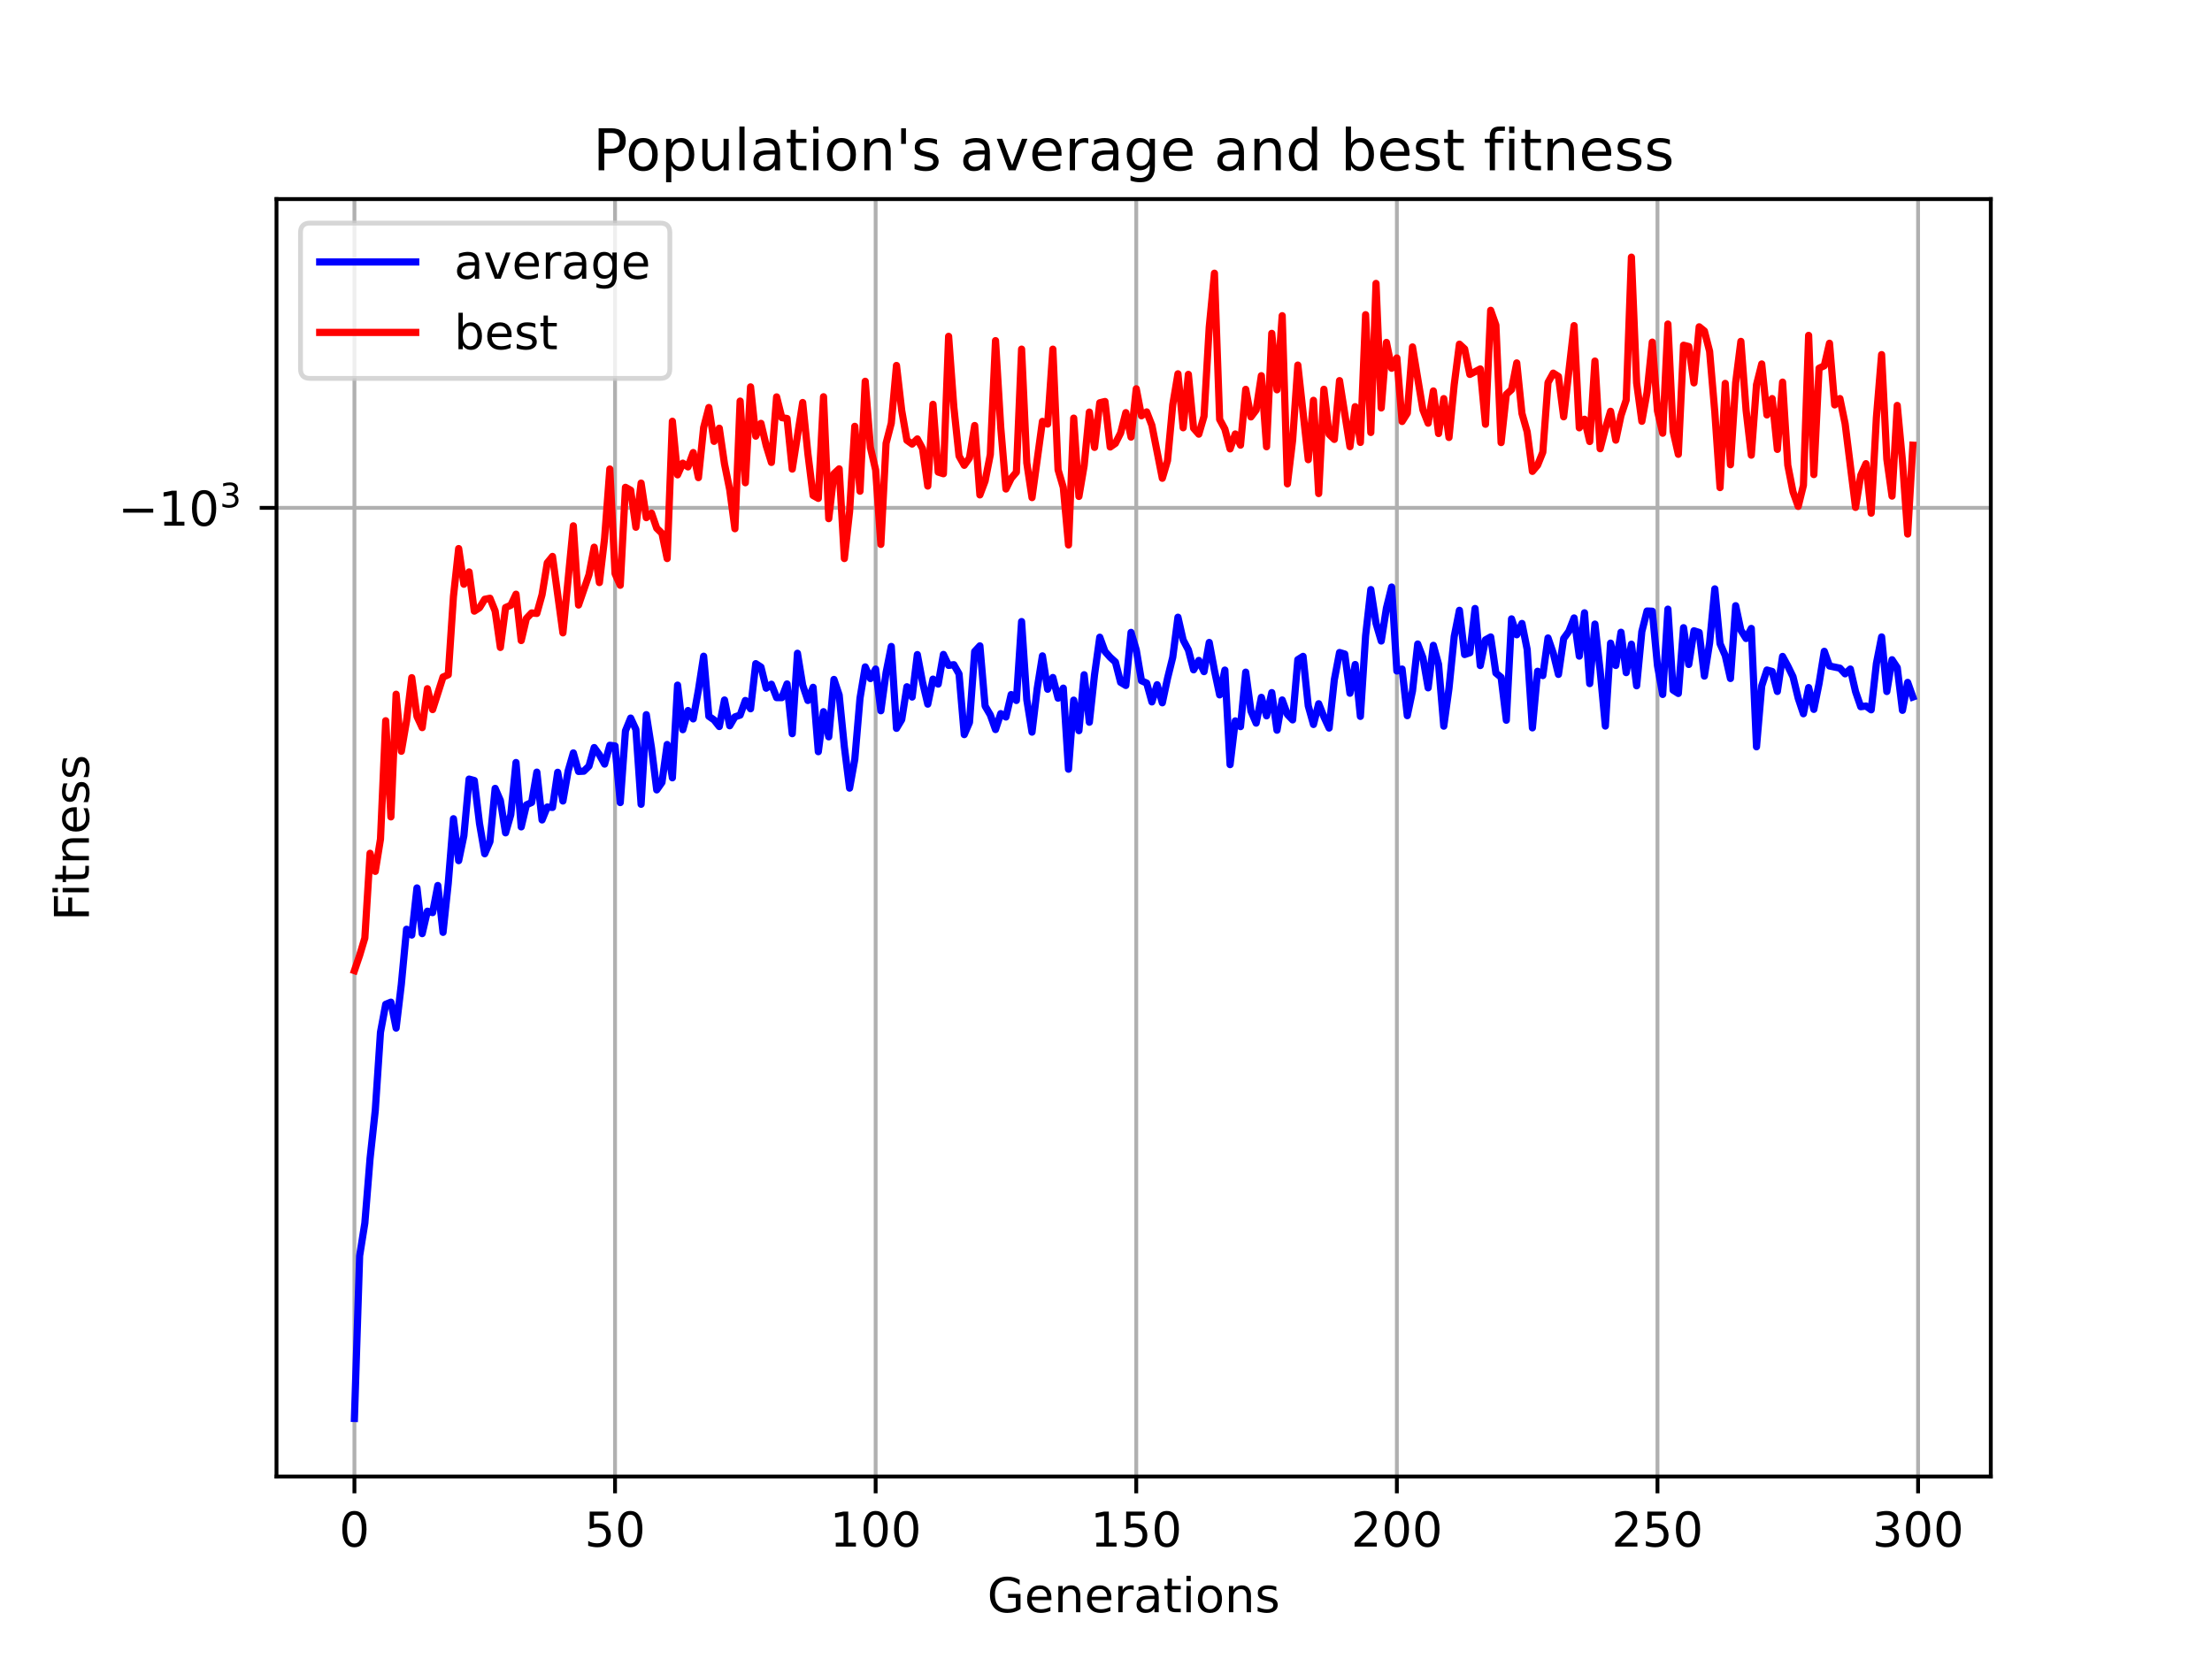 <?xml version="1.0" encoding="utf-8" standalone="no"?>
<!DOCTYPE svg PUBLIC "-//W3C//DTD SVG 1.1//EN"
  "http://www.w3.org/Graphics/SVG/1.1/DTD/svg11.dtd">
<!-- Created with matplotlib (https://matplotlib.org/) -->
<svg height="345.6pt" version="1.1" viewBox="0 0 460.8 345.6" width="460.8pt" xmlns="http://www.w3.org/2000/svg" xmlns:xlink="http://www.w3.org/1999/xlink">
 <defs>
  <style type="text/css">*{stroke-linecap:butt;stroke-linejoin:round;}</style>
 </defs>
 <g id="figure_1">
  <g id="patch_1">
   <path d="M 0 345.6 
L 460.8 345.6 
L 460.8 0 
L 0 0 
z
" style="fill:#ffffff;"/>
  </g>
  <g id="axes_1">
   <g id="patch_2">
    <path d="M 57.6 307.584 
L 414.72 307.584 
L 414.72 41.472 
L 57.6 41.472 
z
" style="fill:#ffffff;"/>
   </g>
   <g id="matplotlib.axis_1">
    <g id="xtick_1">
     <g id="line2d_1">
      <path clip-path="url(#p924ce50889)" d="M 73.833 307.584 
L 73.833 41.472 
" style="fill:none;stroke:#b0b0b0;stroke-linecap:square;stroke-width:0.8;"/>
     </g>
     <g id="line2d_2">
      <defs>
       <path d="M 0 0 
L 0 3.5 
" id="m421bd341b4" style="stroke:#000000;stroke-width:0.8;"/>
      </defs>
      <g>
       <use style="stroke:#000000;stroke-width:0.8;" x="73.833" xlink:href="#m421bd341b4" y="307.584"/>
      </g>
     </g>
     <g id="text_1">
      <!-- 0 -->
      <g transform="translate(70.651 322.182)scale(0.1 -0.1)">
       <defs>
        <path d="M 31.781 66.406 
Q 24.172 66.406 20.328 58.906 
Q 16.5 51.422 16.5 36.375 
Q 16.5 21.391 20.328 13.891 
Q 24.172 6.391 31.781 6.391 
Q 39.453 6.391 43.281 13.891 
Q 47.125 21.391 47.125 36.375 
Q 47.125 51.422 43.281 58.906 
Q 39.453 66.406 31.781 66.406 
z
M 31.781 74.219 
Q 44.047 74.219 50.516 64.516 
Q 56.984 54.828 56.984 36.375 
Q 56.984 17.969 50.516 8.266 
Q 44.047 -1.422 31.781 -1.422 
Q 19.531 -1.422 13.062 8.266 
Q 6.594 17.969 6.594 36.375 
Q 6.594 54.828 13.062 64.516 
Q 19.531 74.219 31.781 74.219 
z
" id="DejaVuSans-48"/>
       </defs>
       <use xlink:href="#DejaVuSans-48"/>
      </g>
     </g>
    </g>
    <g id="xtick_2">
     <g id="line2d_3">
      <path clip-path="url(#p924ce50889)" d="M 128.123 307.584 
L 128.123 41.472 
" style="fill:none;stroke:#b0b0b0;stroke-linecap:square;stroke-width:0.8;"/>
     </g>
     <g id="line2d_4">
      <g>
       <use style="stroke:#000000;stroke-width:0.8;" x="128.123" xlink:href="#m421bd341b4" y="307.584"/>
      </g>
     </g>
     <g id="text_2">
      <!-- 50 -->
      <g transform="translate(121.76 322.182)scale(0.1 -0.1)">
       <defs>
        <path d="M 10.797 72.906 
L 49.516 72.906 
L 49.516 64.594 
L 19.828 64.594 
L 19.828 46.734 
Q 21.969 47.469 24.109 47.828 
Q 26.266 48.188 28.422 48.188 
Q 40.625 48.188 47.75 41.5 
Q 54.891 34.812 54.891 23.391 
Q 54.891 11.625 47.562 5.094 
Q 40.234 -1.422 26.906 -1.422 
Q 22.312 -1.422 17.547 -0.641 
Q 12.797 0.141 7.719 1.703 
L 7.719 11.625 
Q 12.109 9.234 16.797 8.062 
Q 21.484 6.891 26.703 6.891 
Q 35.156 6.891 40.078 11.328 
Q 45.016 15.766 45.016 23.391 
Q 45.016 31 40.078 35.438 
Q 35.156 39.891 26.703 39.891 
Q 22.75 39.891 18.812 39.016 
Q 14.891 38.141 10.797 36.281 
z
" id="DejaVuSans-53"/>
       </defs>
       <use xlink:href="#DejaVuSans-53"/>
       <use x="63.623" xlink:href="#DejaVuSans-48"/>
      </g>
     </g>
    </g>
    <g id="xtick_3">
     <g id="line2d_5">
      <path clip-path="url(#p924ce50889)" d="M 182.413 307.584 
L 182.413 41.472 
" style="fill:none;stroke:#b0b0b0;stroke-linecap:square;stroke-width:0.8;"/>
     </g>
     <g id="line2d_6">
      <g>
       <use style="stroke:#000000;stroke-width:0.8;" x="182.413" xlink:href="#m421bd341b4" y="307.584"/>
      </g>
     </g>
     <g id="text_3">
      <!-- 100 -->
      <g transform="translate(172.869 322.182)scale(0.1 -0.1)">
       <defs>
        <path d="M 12.406 8.297 
L 28.516 8.297 
L 28.516 63.922 
L 10.984 60.406 
L 10.984 69.391 
L 28.422 72.906 
L 38.281 72.906 
L 38.281 8.297 
L 54.391 8.297 
L 54.391 0 
L 12.406 0 
z
" id="DejaVuSans-49"/>
       </defs>
       <use xlink:href="#DejaVuSans-49"/>
       <use x="63.623" xlink:href="#DejaVuSans-48"/>
       <use x="127.246" xlink:href="#DejaVuSans-48"/>
      </g>
     </g>
    </g>
    <g id="xtick_4">
     <g id="line2d_7">
      <path clip-path="url(#p924ce50889)" d="M 236.703 307.584 
L 236.703 41.472 
" style="fill:none;stroke:#b0b0b0;stroke-linecap:square;stroke-width:0.8;"/>
     </g>
     <g id="line2d_8">
      <g>
       <use style="stroke:#000000;stroke-width:0.8;" x="236.703" xlink:href="#m421bd341b4" y="307.584"/>
      </g>
     </g>
     <g id="text_4">
      <!-- 150 -->
      <g transform="translate(227.159 322.182)scale(0.1 -0.1)">
       <use xlink:href="#DejaVuSans-49"/>
       <use x="63.623" xlink:href="#DejaVuSans-53"/>
       <use x="127.246" xlink:href="#DejaVuSans-48"/>
      </g>
     </g>
    </g>
    <g id="xtick_5">
     <g id="line2d_9">
      <path clip-path="url(#p924ce50889)" d="M 290.993 307.584 
L 290.993 41.472 
" style="fill:none;stroke:#b0b0b0;stroke-linecap:square;stroke-width:0.8;"/>
     </g>
     <g id="line2d_10">
      <g>
       <use style="stroke:#000000;stroke-width:0.8;" x="290.993" xlink:href="#m421bd341b4" y="307.584"/>
      </g>
     </g>
     <g id="text_5">
      <!-- 200 -->
      <g transform="translate(281.449 322.182)scale(0.1 -0.1)">
       <defs>
        <path d="M 19.188 8.297 
L 53.609 8.297 
L 53.609 0 
L 7.328 0 
L 7.328 8.297 
Q 12.938 14.109 22.625 23.891 
Q 32.328 33.688 34.812 36.531 
Q 39.547 41.844 41.422 45.531 
Q 43.312 49.219 43.312 52.781 
Q 43.312 58.594 39.234 62.25 
Q 35.156 65.922 28.609 65.922 
Q 23.969 65.922 18.812 64.312 
Q 13.672 62.703 7.812 59.422 
L 7.812 69.391 
Q 13.766 71.781 18.938 73 
Q 24.125 74.219 28.422 74.219 
Q 39.75 74.219 46.484 68.547 
Q 53.219 62.891 53.219 53.422 
Q 53.219 48.922 51.531 44.891 
Q 49.859 40.875 45.406 35.406 
Q 44.188 33.984 37.641 27.219 
Q 31.109 20.453 19.188 8.297 
z
" id="DejaVuSans-50"/>
       </defs>
       <use xlink:href="#DejaVuSans-50"/>
       <use x="63.623" xlink:href="#DejaVuSans-48"/>
       <use x="127.246" xlink:href="#DejaVuSans-48"/>
      </g>
     </g>
    </g>
    <g id="xtick_6">
     <g id="line2d_11">
      <path clip-path="url(#p924ce50889)" d="M 345.283 307.584 
L 345.283 41.472 
" style="fill:none;stroke:#b0b0b0;stroke-linecap:square;stroke-width:0.8;"/>
     </g>
     <g id="line2d_12">
      <g>
       <use style="stroke:#000000;stroke-width:0.8;" x="345.283" xlink:href="#m421bd341b4" y="307.584"/>
      </g>
     </g>
     <g id="text_6">
      <!-- 250 -->
      <g transform="translate(335.739 322.182)scale(0.1 -0.1)">
       <use xlink:href="#DejaVuSans-50"/>
       <use x="63.623" xlink:href="#DejaVuSans-53"/>
       <use x="127.246" xlink:href="#DejaVuSans-48"/>
      </g>
     </g>
    </g>
    <g id="xtick_7">
     <g id="line2d_13">
      <path clip-path="url(#p924ce50889)" d="M 399.573 307.584 
L 399.573 41.472 
" style="fill:none;stroke:#b0b0b0;stroke-linecap:square;stroke-width:0.8;"/>
     </g>
     <g id="line2d_14">
      <g>
       <use style="stroke:#000000;stroke-width:0.8;" x="399.573" xlink:href="#m421bd341b4" y="307.584"/>
      </g>
     </g>
     <g id="text_7">
      <!-- 300 -->
      <g transform="translate(390.029 322.182)scale(0.1 -0.1)">
       <defs>
        <path d="M 40.578 39.312 
Q 47.656 37.797 51.625 33 
Q 55.609 28.219 55.609 21.188 
Q 55.609 10.406 48.188 4.484 
Q 40.766 -1.422 27.094 -1.422 
Q 22.516 -1.422 17.656 -0.516 
Q 12.797 0.391 7.625 2.203 
L 7.625 11.719 
Q 11.719 9.328 16.594 8.109 
Q 21.484 6.891 26.812 6.891 
Q 36.078 6.891 40.938 10.547 
Q 45.797 14.203 45.797 21.188 
Q 45.797 27.641 41.281 31.266 
Q 36.766 34.906 28.719 34.906 
L 20.219 34.906 
L 20.219 43.016 
L 29.109 43.016 
Q 36.375 43.016 40.234 45.922 
Q 44.094 48.828 44.094 54.297 
Q 44.094 59.906 40.109 62.906 
Q 36.141 65.922 28.719 65.922 
Q 24.656 65.922 20.016 65.031 
Q 15.375 64.156 9.812 62.312 
L 9.812 71.094 
Q 15.438 72.656 20.344 73.438 
Q 25.25 74.219 29.594 74.219 
Q 40.828 74.219 47.359 69.109 
Q 53.906 64.016 53.906 55.328 
Q 53.906 49.266 50.438 45.094 
Q 46.969 40.922 40.578 39.312 
z
" id="DejaVuSans-51"/>
       </defs>
       <use xlink:href="#DejaVuSans-51"/>
       <use x="63.623" xlink:href="#DejaVuSans-48"/>
       <use x="127.246" xlink:href="#DejaVuSans-48"/>
      </g>
     </g>
    </g>
    <g id="text_8">
     <!-- Generations -->
     <g transform="translate(205.662 335.861)scale(0.1 -0.1)">
      <defs>
       <path d="M 59.516 10.406 
L 59.516 29.984 
L 43.406 29.984 
L 43.406 38.094 
L 69.281 38.094 
L 69.281 6.781 
Q 63.578 2.734 56.688 0.656 
Q 49.812 -1.422 42 -1.422 
Q 24.906 -1.422 15.25 8.562 
Q 5.609 18.562 5.609 36.375 
Q 5.609 54.25 15.25 64.234 
Q 24.906 74.219 42 74.219 
Q 49.125 74.219 55.547 72.453 
Q 61.969 70.703 67.391 67.281 
L 67.391 56.781 
Q 61.922 61.422 55.766 63.766 
Q 49.609 66.109 42.828 66.109 
Q 29.438 66.109 22.719 58.641 
Q 16.016 51.172 16.016 36.375 
Q 16.016 21.625 22.719 14.156 
Q 29.438 6.688 42.828 6.688 
Q 48.047 6.688 52.141 7.594 
Q 56.25 8.5 59.516 10.406 
z
" id="DejaVuSans-71"/>
       <path d="M 56.203 29.594 
L 56.203 25.203 
L 14.891 25.203 
Q 15.484 15.922 20.484 11.062 
Q 25.484 6.203 34.422 6.203 
Q 39.594 6.203 44.453 7.469 
Q 49.312 8.734 54.109 11.281 
L 54.109 2.781 
Q 49.266 0.734 44.188 -0.344 
Q 39.109 -1.422 33.891 -1.422 
Q 20.797 -1.422 13.156 6.188 
Q 5.516 13.812 5.516 26.812 
Q 5.516 40.234 12.766 48.109 
Q 20.016 56 32.328 56 
Q 43.359 56 49.781 48.891 
Q 56.203 41.797 56.203 29.594 
z
M 47.219 32.234 
Q 47.125 39.594 43.094 43.984 
Q 39.062 48.391 32.422 48.391 
Q 24.906 48.391 20.391 44.141 
Q 15.875 39.891 15.188 32.172 
z
" id="DejaVuSans-101"/>
       <path d="M 54.891 33.016 
L 54.891 0 
L 45.906 0 
L 45.906 32.719 
Q 45.906 40.484 42.875 44.328 
Q 39.844 48.188 33.797 48.188 
Q 26.516 48.188 22.312 43.547 
Q 18.109 38.922 18.109 30.906 
L 18.109 0 
L 9.078 0 
L 9.078 54.688 
L 18.109 54.688 
L 18.109 46.188 
Q 21.344 51.125 25.703 53.562 
Q 30.078 56 35.797 56 
Q 45.219 56 50.047 50.172 
Q 54.891 44.344 54.891 33.016 
z
" id="DejaVuSans-110"/>
       <path d="M 41.109 46.297 
Q 39.594 47.172 37.812 47.578 
Q 36.031 48 33.891 48 
Q 26.266 48 22.188 43.047 
Q 18.109 38.094 18.109 28.812 
L 18.109 0 
L 9.078 0 
L 9.078 54.688 
L 18.109 54.688 
L 18.109 46.188 
Q 20.953 51.172 25.484 53.578 
Q 30.031 56 36.531 56 
Q 37.453 56 38.578 55.875 
Q 39.703 55.766 41.062 55.516 
z
" id="DejaVuSans-114"/>
       <path d="M 34.281 27.484 
Q 23.391 27.484 19.188 25 
Q 14.984 22.516 14.984 16.5 
Q 14.984 11.719 18.141 8.906 
Q 21.297 6.109 26.703 6.109 
Q 34.188 6.109 38.703 11.406 
Q 43.219 16.703 43.219 25.484 
L 43.219 27.484 
z
M 52.203 31.203 
L 52.203 0 
L 43.219 0 
L 43.219 8.297 
Q 40.141 3.328 35.547 0.953 
Q 30.953 -1.422 24.312 -1.422 
Q 15.922 -1.422 10.953 3.297 
Q 6 8.016 6 15.922 
Q 6 25.141 12.172 29.828 
Q 18.359 34.516 30.609 34.516 
L 43.219 34.516 
L 43.219 35.406 
Q 43.219 41.609 39.141 45 
Q 35.062 48.391 27.688 48.391 
Q 23 48.391 18.547 47.266 
Q 14.109 46.141 10.016 43.891 
L 10.016 52.203 
Q 14.938 54.109 19.578 55.047 
Q 24.219 56 28.609 56 
Q 40.484 56 46.344 49.844 
Q 52.203 43.703 52.203 31.203 
z
" id="DejaVuSans-97"/>
       <path d="M 18.312 70.219 
L 18.312 54.688 
L 36.812 54.688 
L 36.812 47.703 
L 18.312 47.703 
L 18.312 18.016 
Q 18.312 11.328 20.141 9.422 
Q 21.969 7.516 27.594 7.516 
L 36.812 7.516 
L 36.812 0 
L 27.594 0 
Q 17.188 0 13.234 3.875 
Q 9.281 7.766 9.281 18.016 
L 9.281 47.703 
L 2.688 47.703 
L 2.688 54.688 
L 9.281 54.688 
L 9.281 70.219 
z
" id="DejaVuSans-116"/>
       <path d="M 9.422 54.688 
L 18.406 54.688 
L 18.406 0 
L 9.422 0 
z
M 9.422 75.984 
L 18.406 75.984 
L 18.406 64.594 
L 9.422 64.594 
z
" id="DejaVuSans-105"/>
       <path d="M 30.609 48.391 
Q 23.391 48.391 19.188 42.75 
Q 14.984 37.109 14.984 27.297 
Q 14.984 17.484 19.156 11.844 
Q 23.344 6.203 30.609 6.203 
Q 37.797 6.203 41.984 11.859 
Q 46.188 17.531 46.188 27.297 
Q 46.188 37.016 41.984 42.703 
Q 37.797 48.391 30.609 48.391 
z
M 30.609 56 
Q 42.328 56 49.016 48.375 
Q 55.719 40.766 55.719 27.297 
Q 55.719 13.875 49.016 6.219 
Q 42.328 -1.422 30.609 -1.422 
Q 18.844 -1.422 12.172 6.219 
Q 5.516 13.875 5.516 27.297 
Q 5.516 40.766 12.172 48.375 
Q 18.844 56 30.609 56 
z
" id="DejaVuSans-111"/>
       <path d="M 44.281 53.078 
L 44.281 44.578 
Q 40.484 46.531 36.375 47.5 
Q 32.281 48.484 27.875 48.484 
Q 21.188 48.484 17.844 46.438 
Q 14.5 44.391 14.5 40.281 
Q 14.5 37.156 16.891 35.375 
Q 19.281 33.594 26.516 31.984 
L 29.594 31.297 
Q 39.156 29.25 43.188 25.516 
Q 47.219 21.781 47.219 15.094 
Q 47.219 7.469 41.188 3.016 
Q 35.156 -1.422 24.609 -1.422 
Q 20.219 -1.422 15.453 -0.562 
Q 10.688 0.297 5.422 2 
L 5.422 11.281 
Q 10.406 8.688 15.234 7.391 
Q 20.062 6.109 24.812 6.109 
Q 31.156 6.109 34.562 8.281 
Q 37.984 10.453 37.984 14.406 
Q 37.984 18.062 35.516 20.016 
Q 33.062 21.969 24.703 23.781 
L 21.578 24.516 
Q 13.234 26.266 9.516 29.906 
Q 5.812 33.547 5.812 39.891 
Q 5.812 47.609 11.281 51.797 
Q 16.75 56 26.812 56 
Q 31.781 56 36.172 55.266 
Q 40.578 54.547 44.281 53.078 
z
" id="DejaVuSans-115"/>
      </defs>
      <use xlink:href="#DejaVuSans-71"/>
      <use x="77.49" xlink:href="#DejaVuSans-101"/>
      <use x="139.014" xlink:href="#DejaVuSans-110"/>
      <use x="202.393" xlink:href="#DejaVuSans-101"/>
      <use x="263.916" xlink:href="#DejaVuSans-114"/>
      <use x="305.029" xlink:href="#DejaVuSans-97"/>
      <use x="366.309" xlink:href="#DejaVuSans-116"/>
      <use x="405.518" xlink:href="#DejaVuSans-105"/>
      <use x="433.301" xlink:href="#DejaVuSans-111"/>
      <use x="494.482" xlink:href="#DejaVuSans-110"/>
      <use x="557.861" xlink:href="#DejaVuSans-115"/>
     </g>
    </g>
   </g>
   <g id="matplotlib.axis_2">
    <g id="ytick_1">
     <g id="line2d_15">
      <path clip-path="url(#p924ce50889)" d="M 57.6 105.793 
L 414.72 105.793 
" style="fill:none;stroke:#b0b0b0;stroke-linecap:square;stroke-width:0.8;"/>
     </g>
     <g id="line2d_16">
      <defs>
       <path d="M 0 0 
L -3.5 0 
" id="md4b90c1a0e" style="stroke:#000000;stroke-width:0.8;"/>
      </defs>
      <g>
       <use style="stroke:#000000;stroke-width:0.8;" x="57.6" xlink:href="#md4b90c1a0e" y="105.793"/>
      </g>
     </g>
     <g id="text_9">
      <!-- $\mathdefault{-10^{3}}$ -->
      <g transform="translate(24.6 109.592)scale(0.1 -0.1)">
       <defs>
        <path d="M 10.594 35.5 
L 73.188 35.5 
L 73.188 27.203 
L 10.594 27.203 
z
" id="DejaVuSans-8722"/>
       </defs>
       <use transform="translate(0 0.766)" xlink:href="#DejaVuSans-8722"/>
       <use transform="translate(83.789 0.766)" xlink:href="#DejaVuSans-49"/>
       <use transform="translate(147.412 0.766)" xlink:href="#DejaVuSans-48"/>
       <use transform="translate(211.992 39.047)scale(0.7)" xlink:href="#DejaVuSans-51"/>
      </g>
     </g>
    </g>
    <g id="text_10">
     <!-- Fitness -->
     <g transform="translate(18.52 191.845)rotate(-90)scale(0.1 -0.1)">
      <defs>
       <path d="M 9.812 72.906 
L 51.703 72.906 
L 51.703 64.594 
L 19.672 64.594 
L 19.672 43.109 
L 48.578 43.109 
L 48.578 34.812 
L 19.672 34.812 
L 19.672 0 
L 9.812 0 
z
" id="DejaVuSans-70"/>
      </defs>
      <use xlink:href="#DejaVuSans-70"/>
      <use x="50.27" xlink:href="#DejaVuSans-105"/>
      <use x="78.053" xlink:href="#DejaVuSans-116"/>
      <use x="117.262" xlink:href="#DejaVuSans-110"/>
      <use x="180.641" xlink:href="#DejaVuSans-101"/>
      <use x="242.164" xlink:href="#DejaVuSans-115"/>
      <use x="294.264" xlink:href="#DejaVuSans-115"/>
     </g>
    </g>
   </g>
   <g id="line2d_17">
    <path clip-path="url(#p924ce50889)" d="M 73.833 295.488 
L 74.919 261.613 
L 76.004 254.785 
L 77.09 241.353 
L 78.176 231.325 
L 79.262 215.042 
L 80.348 209.213 
L 81.433 208.768 
L 82.519 214.172 
L 83.605 205.049 
L 84.691 193.58 
L 85.777 194.788 
L 86.862 184.973 
L 87.948 194.492 
L 89.034 189.823 
L 90.12 190.115 
L 91.206 184.463 
L 92.291 194.226 
L 93.377 184.025 
L 94.463 170.554 
L 95.549 179.292 
L 96.635 174.097 
L 97.72 162.3 
L 98.806 162.593 
L 99.892 171.577 
L 100.978 177.856 
L 102.064 175.328 
L 103.149 164.235 
L 104.235 166.757 
L 105.321 173.495 
L 106.407 169.705 
L 107.493 158.846 
L 108.578 172.255 
L 109.664 167.666 
L 110.75 167.172 
L 111.836 160.848 
L 112.922 170.81 
L 114.007 168.114 
L 115.093 168.206 
L 116.179 160.878 
L 117.265 166.864 
L 118.351 160.608 
L 119.436 156.844 
L 120.522 160.708 
L 121.608 160.652 
L 122.694 159.597 
L 123.78 155.729 
L 124.865 157.226 
L 125.951 159.175 
L 127.037 155.249 
L 128.123 155.398 
L 129.209 167.193 
L 130.294 152.253 
L 131.38 149.588 
L 132.466 151.96 
L 133.552 167.546 
L 134.638 148.878 
L 135.723 155.822 
L 136.809 164.549 
L 137.895 162.997 
L 138.981 155.092 
L 140.067 162.031 
L 141.152 142.722 
L 142.238 152.005 
L 143.324 148.02 
L 144.41 149.76 
L 145.496 143.721 
L 146.581 136.702 
L 147.667 149.211 
L 148.753 149.973 
L 149.839 151.345 
L 150.925 145.82 
L 152.01 151.189 
L 153.096 149.341 
L 154.182 148.97 
L 155.268 145.923 
L 156.354 147.654 
L 157.439 138.252 
L 158.525 138.962 
L 159.611 143.366 
L 160.697 142.54 
L 161.783 145.326 
L 162.868 145.334 
L 163.954 142.475 
L 165.04 152.839 
L 166.126 136.087 
L 167.212 142.726 
L 168.297 145.927 
L 169.383 143.178 
L 170.469 156.589 
L 171.555 148.257 
L 172.641 153.498 
L 173.726 141.541 
L 174.812 144.786 
L 175.898 155.61 
L 176.984 164.184 
L 178.07 158.18 
L 179.155 145.443 
L 180.241 138.928 
L 181.327 141.361 
L 182.413 139.381 
L 183.499 148.067 
L 184.584 140.122 
L 185.67 134.67 
L 186.756 151.729 
L 187.842 149.917 
L 188.928 143.063 
L 190.013 145.206 
L 191.099 136.361 
L 192.185 142.135 
L 193.271 146.687 
L 194.357 141.474 
L 195.442 142.513 
L 196.528 136.331 
L 197.614 138.617 
L 198.7 138.465 
L 199.786 140.388 
L 200.871 153.033 
L 201.957 150.499 
L 203.043 135.717 
L 204.129 134.544 
L 205.215 147.077 
L 206.3 148.932 
L 207.386 151.977 
L 208.472 148.661 
L 209.558 149.369 
L 210.644 144.688 
L 211.729 145.921 
L 212.815 129.482 
L 213.901 145.771 
L 214.987 152.516 
L 216.073 143.406 
L 217.158 136.631 
L 218.244 143.58 
L 219.33 141.131 
L 220.416 145.441 
L 221.502 143.352 
L 222.587 160.239 
L 223.673 145.852 
L 224.759 152.215 
L 225.845 140.563 
L 226.931 150.454 
L 228.016 140.526 
L 229.102 132.745 
L 230.188 135.712 
L 231.274 136.929 
L 232.36 137.918 
L 233.445 142.137 
L 234.531 142.796 
L 235.617 131.74 
L 236.703 135.373 
L 237.789 141.812 
L 238.875 142.301 
L 239.96 146.222 
L 241.046 142.641 
L 242.132 146.407 
L 243.218 141.31 
L 244.304 136.925 
L 245.389 128.577 
L 246.475 133.324 
L 247.561 135.39 
L 248.647 139.536 
L 249.733 137.582 
L 250.818 139.913 
L 251.904 133.835 
L 252.99 139.666 
L 254.076 144.759 
L 255.162 139.593 
L 256.247 159.287 
L 257.333 150.174 
L 258.419 151.373 
L 259.505 140.023 
L 260.591 148.102 
L 261.676 150.639 
L 262.762 145.271 
L 263.848 149.123 
L 264.934 144.283 
L 266.02 152.118 
L 267.105 145.818 
L 268.191 148.83 
L 269.277 149.966 
L 270.363 137.413 
L 271.449 136.733 
L 272.534 147.051 
L 273.62 150.919 
L 274.706 146.601 
L 275.792 149.312 
L 276.878 151.669 
L 277.963 141.604 
L 279.049 135.93 
L 280.135 136.252 
L 281.221 144.415 
L 282.307 138.428 
L 283.392 149.239 
L 284.478 132.452 
L 285.564 122.818 
L 286.65 129.841 
L 287.736 133.538 
L 288.821 126.66 
L 289.907 122.291 
L 290.993 139.784 
L 292.079 139.374 
L 293.165 149.087 
L 294.25 143.929 
L 295.336 134.159 
L 296.422 137.022 
L 297.508 143.292 
L 298.594 134.437 
L 299.679 138.397 
L 300.765 151.273 
L 301.851 143.391 
L 302.937 132.605 
L 304.023 127.14 
L 305.108 136.352 
L 306.194 135.983 
L 307.28 126.758 
L 308.366 138.645 
L 309.452 133.294 
L 310.537 132.687 
L 311.623 140.204 
L 312.709 141.102 
L 313.795 150.037 
L 314.881 128.924 
L 315.966 132.237 
L 317.052 129.878 
L 318.138 135.301 
L 319.224 151.627 
L 320.31 139.836 
L 321.395 140.735 
L 322.481 132.899 
L 323.567 136.061 
L 324.653 140.489 
L 325.739 133.025 
L 326.824 131.521 
L 327.91 128.731 
L 328.996 136.684 
L 330.082 127.659 
L 331.168 142.408 
L 332.253 130.009 
L 333.339 139.708 
L 334.425 151.252 
L 335.511 133.975 
L 336.597 138.626 
L 337.682 131.71 
L 338.768 140.12 
L 339.854 134.196 
L 340.94 142.863 
L 342.026 131.565 
L 343.111 127.286 
L 344.197 127.327 
L 345.283 138.67 
L 346.369 144.665 
L 347.455 126.898 
L 348.54 143.766 
L 349.626 144.462 
L 350.712 130.759 
L 351.798 138.421 
L 352.884 131.404 
L 353.969 131.753 
L 355.055 140.842 
L 356.141 133.957 
L 357.227 122.673 
L 358.313 134.077 
L 359.398 136.561 
L 360.484 141.344 
L 361.57 126.177 
L 362.656 131.281 
L 363.742 133.014 
L 364.827 130.913 
L 365.913 155.573 
L 366.999 142.886 
L 368.085 139.576 
L 369.171 139.878 
L 370.256 144.043 
L 371.342 136.746 
L 372.428 138.745 
L 373.514 140.977 
L 374.6 145.458 
L 375.685 148.689 
L 376.771 143.236 
L 377.857 147.778 
L 378.943 142.384 
L 380.029 135.68 
L 381.114 138.737 
L 383.286 139.189 
L 384.372 140.375 
L 385.458 139.373 
L 386.543 144.069 
L 387.629 147.221 
L 388.715 147.074 
L 389.801 147.87 
L 390.887 138.216 
L 391.972 132.684 
L 393.058 144.055 
L 394.144 137.432 
L 395.23 139.077 
L 396.316 147.977 
L 397.401 142.152 
L 398.487 145.206 
L 398.487 145.206 
" style="fill:none;stroke:#0000ff;stroke-linecap:square;stroke-width:1.5;"/>
   </g>
   <g id="line2d_18">
    <path clip-path="url(#p924ce50889)" d="M 73.833 202.205 
L 74.919 199.021 
L 76.004 195.4 
L 77.09 177.757 
L 78.176 181.526 
L 79.262 174.798 
L 80.348 150.141 
L 81.433 170.174 
L 82.519 144.621 
L 83.605 156.502 
L 84.691 150.179 
L 85.777 141.174 
L 86.862 149.233 
L 87.948 151.578 
L 89.034 143.472 
L 90.12 147.823 
L 92.291 141.036 
L 93.377 140.566 
L 94.463 124.227 
L 95.549 114.278 
L 96.635 121.707 
L 97.72 119.143 
L 98.806 127.311 
L 99.892 126.603 
L 100.978 124.842 
L 102.064 124.626 
L 103.149 127.286 
L 104.235 134.875 
L 105.321 126.561 
L 106.407 126.086 
L 107.493 123.782 
L 108.578 133.442 
L 109.664 128.826 
L 110.75 127.685 
L 111.836 127.788 
L 112.922 123.876 
L 114.007 117.249 
L 115.093 115.913 
L 117.265 131.838 
L 119.436 109.539 
L 120.522 126.04 
L 122.694 119.734 
L 123.78 113.99 
L 124.865 121.36 
L 125.951 112.108 
L 127.037 97.705 
L 128.123 119.496 
L 129.209 121.922 
L 130.294 101.517 
L 131.38 102.123 
L 132.466 109.835 
L 133.552 100.638 
L 134.638 107.841 
L 135.723 106.894 
L 136.809 110.037 
L 137.895 111.101 
L 138.981 116.357 
L 140.067 87.754 
L 141.152 98.918 
L 142.238 96.486 
L 143.324 97.264 
L 144.41 94.272 
L 145.496 99.505 
L 146.581 89.058 
L 147.667 84.891 
L 148.753 91.943 
L 149.839 89.203 
L 150.925 96.636 
L 152.01 101.997 
L 153.096 110.147 
L 154.182 83.553 
L 155.268 100.564 
L 156.354 80.592 
L 157.439 90.855 
L 158.525 88.195 
L 159.611 92.825 
L 160.697 96.335 
L 161.783 82.677 
L 162.868 87.005 
L 163.954 87.179 
L 165.04 97.722 
L 167.212 83.852 
L 168.297 94.503 
L 169.383 103.219 
L 170.469 103.821 
L 171.555 82.65 
L 172.641 108.046 
L 173.726 98.685 
L 174.812 97.673 
L 175.898 116.355 
L 176.984 106.574 
L 178.07 88.809 
L 179.155 102.331 
L 180.241 79.429 
L 181.327 93.249 
L 182.413 97.902 
L 183.499 113.408 
L 184.584 92.355 
L 185.67 88.161 
L 186.756 76.13 
L 187.842 85.52 
L 188.928 91.726 
L 190.013 92.505 
L 191.099 91.438 
L 192.185 93.454 
L 193.271 101.253 
L 194.357 84.224 
L 195.442 98.34 
L 196.528 98.692 
L 197.614 70.064 
L 198.7 84.795 
L 199.786 94.997 
L 200.871 96.93 
L 201.957 95.4 
L 203.043 88.642 
L 204.129 103.098 
L 205.215 100.203 
L 206.3 94.702 
L 207.386 70.96 
L 208.472 89.03 
L 209.558 101.868 
L 210.644 99.643 
L 211.729 98.371 
L 212.815 72.732 
L 213.901 96.434 
L 214.987 103.66 
L 217.158 87.782 
L 218.244 88.344 
L 219.33 72.737 
L 220.416 97.856 
L 221.502 101.539 
L 222.587 113.524 
L 223.673 87.104 
L 224.759 103.416 
L 225.845 97.021 
L 226.931 85.842 
L 228.016 93.199 
L 229.102 83.905 
L 230.188 83.637 
L 231.274 93.12 
L 232.36 92.361 
L 233.445 90.205 
L 234.531 85.958 
L 235.617 91.057 
L 236.703 80.988 
L 237.789 86.618 
L 238.875 85.808 
L 239.96 88.608 
L 242.132 99.635 
L 243.218 95.942 
L 244.304 84.314 
L 245.389 77.87 
L 246.475 89.11 
L 247.561 77.991 
L 248.647 89.205 
L 249.733 90.444 
L 250.818 86.726 
L 251.904 68.165 
L 252.99 56.914 
L 254.076 87.365 
L 255.162 89.377 
L 256.247 93.515 
L 257.333 90.401 
L 258.419 92.731 
L 259.505 81.105 
L 260.591 86.853 
L 261.676 85.417 
L 262.762 78.264 
L 263.848 93.067 
L 264.934 69.444 
L 266.02 81.206 
L 267.105 65.768 
L 268.191 100.798 
L 269.277 91.712 
L 270.363 76.052 
L 272.534 95.763 
L 273.62 83.396 
L 274.706 102.816 
L 275.792 81.092 
L 276.878 90.469 
L 277.963 91.532 
L 279.049 79.291 
L 281.221 93.052 
L 282.307 84.717 
L 283.392 92.167 
L 284.478 65.558 
L 285.564 90.094 
L 286.65 59.042 
L 287.736 84.983 
L 288.821 71.329 
L 289.907 76.716 
L 290.993 74.57 
L 292.079 87.805 
L 293.165 86.075 
L 294.25 72.27 
L 296.422 85.386 
L 297.508 88.161 
L 298.594 81.44 
L 299.679 90.311 
L 300.765 83.039 
L 301.851 91.135 
L 302.937 80.141 
L 304.023 71.695 
L 305.108 72.692 
L 306.194 77.999 
L 308.366 76.857 
L 309.452 88.382 
L 310.537 64.642 
L 311.623 67.731 
L 312.709 92.203 
L 313.795 82.15 
L 314.881 81.163 
L 315.966 75.602 
L 317.052 86.127 
L 318.138 89.958 
L 319.224 98.194 
L 320.31 96.907 
L 321.395 94.207 
L 322.481 79.685 
L 323.567 77.729 
L 324.653 78.425 
L 325.739 86.829 
L 327.91 67.835 
L 328.996 89.124 
L 330.082 87.336 
L 331.168 91.977 
L 332.253 75.218 
L 333.339 93.482 
L 334.425 89.279 
L 335.511 85.676 
L 336.597 91.691 
L 337.682 86.577 
L 338.768 83.316 
L 339.854 53.568 
L 340.94 79.777 
L 342.026 87.766 
L 343.111 81.721 
L 344.197 71.272 
L 345.283 85.601 
L 346.369 90.246 
L 347.455 67.505 
L 348.54 89.837 
L 349.626 94.642 
L 350.712 71.919 
L 351.798 72.189 
L 352.884 79.762 
L 353.969 68.078 
L 355.055 68.956 
L 356.141 73.178 
L 357.227 85.861 
L 358.313 101.576 
L 359.398 79.872 
L 360.484 96.817 
L 361.57 79.693 
L 362.656 71.115 
L 363.742 85.455 
L 364.827 94.82 
L 365.913 80.152 
L 366.999 75.818 
L 368.085 86.44 
L 369.171 83.031 
L 370.256 93.617 
L 371.342 79.602 
L 372.428 96.902 
L 373.514 102.45 
L 374.6 105.493 
L 375.685 101.097 
L 376.771 69.862 
L 377.857 98.866 
L 378.943 76.71 
L 380.029 76.198 
L 381.114 71.503 
L 382.2 84.349 
L 383.286 83.026 
L 384.372 88.266 
L 386.543 105.698 
L 387.629 99.018 
L 388.715 96.593 
L 389.801 106.901 
L 390.887 86.991 
L 391.972 73.868 
L 393.058 95.626 
L 394.144 103.35 
L 395.23 84.459 
L 396.316 96.026 
L 397.401 111.253 
L 398.487 92.746 
L 398.487 92.746 
" style="fill:none;stroke:#ff0000;stroke-linecap:square;stroke-width:1.5;"/>
   </g>
   <g id="patch_3">
    <path d="M 57.6 307.584 
L 57.6 41.472 
" style="fill:none;stroke:#000000;stroke-linecap:square;stroke-linejoin:miter;stroke-width:0.8;"/>
   </g>
   <g id="patch_4">
    <path d="M 414.72 307.584 
L 414.72 41.472 
" style="fill:none;stroke:#000000;stroke-linecap:square;stroke-linejoin:miter;stroke-width:0.8;"/>
   </g>
   <g id="patch_5">
    <path d="M 57.6 307.584 
L 414.72 307.584 
" style="fill:none;stroke:#000000;stroke-linecap:square;stroke-linejoin:miter;stroke-width:0.8;"/>
   </g>
   <g id="patch_6">
    <path d="M 57.6 41.472 
L 414.72 41.472 
" style="fill:none;stroke:#000000;stroke-linecap:square;stroke-linejoin:miter;stroke-width:0.8;"/>
   </g>
   <g id="text_11">
    <!-- Population's average and best fitness -->
    <g transform="translate(123.53 35.472)scale(0.12 -0.12)">
     <defs>
      <path d="M 19.672 64.797 
L 19.672 37.406 
L 32.078 37.406 
Q 38.969 37.406 42.719 40.969 
Q 46.484 44.531 46.484 51.125 
Q 46.484 57.672 42.719 61.234 
Q 38.969 64.797 32.078 64.797 
z
M 9.812 72.906 
L 32.078 72.906 
Q 44.344 72.906 50.609 67.359 
Q 56.891 61.812 56.891 51.125 
Q 56.891 40.328 50.609 34.812 
Q 44.344 29.297 32.078 29.297 
L 19.672 29.297 
L 19.672 0 
L 9.812 0 
z
" id="DejaVuSans-80"/>
      <path d="M 18.109 8.203 
L 18.109 -20.797 
L 9.078 -20.797 
L 9.078 54.688 
L 18.109 54.688 
L 18.109 46.391 
Q 20.953 51.266 25.266 53.625 
Q 29.594 56 35.594 56 
Q 45.562 56 51.781 48.094 
Q 58.016 40.188 58.016 27.297 
Q 58.016 14.406 51.781 6.484 
Q 45.562 -1.422 35.594 -1.422 
Q 29.594 -1.422 25.266 0.953 
Q 20.953 3.328 18.109 8.203 
z
M 48.688 27.297 
Q 48.688 37.203 44.609 42.844 
Q 40.531 48.484 33.406 48.484 
Q 26.266 48.484 22.188 42.844 
Q 18.109 37.203 18.109 27.297 
Q 18.109 17.391 22.188 11.75 
Q 26.266 6.109 33.406 6.109 
Q 40.531 6.109 44.609 11.75 
Q 48.688 17.391 48.688 27.297 
z
" id="DejaVuSans-112"/>
      <path d="M 8.5 21.578 
L 8.5 54.688 
L 17.484 54.688 
L 17.484 21.922 
Q 17.484 14.156 20.5 10.266 
Q 23.531 6.391 29.594 6.391 
Q 36.859 6.391 41.078 11.031 
Q 45.312 15.672 45.312 23.688 
L 45.312 54.688 
L 54.297 54.688 
L 54.297 0 
L 45.312 0 
L 45.312 8.406 
Q 42.047 3.422 37.719 1 
Q 33.406 -1.422 27.688 -1.422 
Q 18.266 -1.422 13.375 4.438 
Q 8.5 10.297 8.5 21.578 
z
M 31.109 56 
z
" id="DejaVuSans-117"/>
      <path d="M 9.422 75.984 
L 18.406 75.984 
L 18.406 0 
L 9.422 0 
z
" id="DejaVuSans-108"/>
      <path d="M 17.922 72.906 
L 17.922 45.797 
L 9.625 45.797 
L 9.625 72.906 
z
" id="DejaVuSans-39"/>
      <path id="DejaVuSans-32"/>
      <path d="M 2.984 54.688 
L 12.5 54.688 
L 29.594 8.797 
L 46.688 54.688 
L 56.203 54.688 
L 35.688 0 
L 23.484 0 
z
" id="DejaVuSans-118"/>
      <path d="M 45.406 27.984 
Q 45.406 37.75 41.375 43.109 
Q 37.359 48.484 30.078 48.484 
Q 22.859 48.484 18.828 43.109 
Q 14.797 37.75 14.797 27.984 
Q 14.797 18.266 18.828 12.891 
Q 22.859 7.516 30.078 7.516 
Q 37.359 7.516 41.375 12.891 
Q 45.406 18.266 45.406 27.984 
z
M 54.391 6.781 
Q 54.391 -7.172 48.188 -13.984 
Q 42 -20.797 29.203 -20.797 
Q 24.469 -20.797 20.266 -20.094 
Q 16.062 -19.391 12.109 -17.922 
L 12.109 -9.188 
Q 16.062 -11.328 19.922 -12.344 
Q 23.781 -13.375 27.781 -13.375 
Q 36.625 -13.375 41.016 -8.766 
Q 45.406 -4.156 45.406 5.172 
L 45.406 9.625 
Q 42.625 4.781 38.281 2.391 
Q 33.938 0 27.875 0 
Q 17.828 0 11.672 7.656 
Q 5.516 15.328 5.516 27.984 
Q 5.516 40.672 11.672 48.328 
Q 17.828 56 27.875 56 
Q 33.938 56 38.281 53.609 
Q 42.625 51.219 45.406 46.391 
L 45.406 54.688 
L 54.391 54.688 
z
" id="DejaVuSans-103"/>
      <path d="M 45.406 46.391 
L 45.406 75.984 
L 54.391 75.984 
L 54.391 0 
L 45.406 0 
L 45.406 8.203 
Q 42.578 3.328 38.25 0.953 
Q 33.938 -1.422 27.875 -1.422 
Q 17.969 -1.422 11.734 6.484 
Q 5.516 14.406 5.516 27.297 
Q 5.516 40.188 11.734 48.094 
Q 17.969 56 27.875 56 
Q 33.938 56 38.25 53.625 
Q 42.578 51.266 45.406 46.391 
z
M 14.797 27.297 
Q 14.797 17.391 18.875 11.75 
Q 22.953 6.109 30.078 6.109 
Q 37.203 6.109 41.297 11.75 
Q 45.406 17.391 45.406 27.297 
Q 45.406 37.203 41.297 42.844 
Q 37.203 48.484 30.078 48.484 
Q 22.953 48.484 18.875 42.844 
Q 14.797 37.203 14.797 27.297 
z
" id="DejaVuSans-100"/>
      <path d="M 48.688 27.297 
Q 48.688 37.203 44.609 42.844 
Q 40.531 48.484 33.406 48.484 
Q 26.266 48.484 22.188 42.844 
Q 18.109 37.203 18.109 27.297 
Q 18.109 17.391 22.188 11.75 
Q 26.266 6.109 33.406 6.109 
Q 40.531 6.109 44.609 11.75 
Q 48.688 17.391 48.688 27.297 
z
M 18.109 46.391 
Q 20.953 51.266 25.266 53.625 
Q 29.594 56 35.594 56 
Q 45.562 56 51.781 48.094 
Q 58.016 40.188 58.016 27.297 
Q 58.016 14.406 51.781 6.484 
Q 45.562 -1.422 35.594 -1.422 
Q 29.594 -1.422 25.266 0.953 
Q 20.953 3.328 18.109 8.203 
L 18.109 0 
L 9.078 0 
L 9.078 75.984 
L 18.109 75.984 
z
" id="DejaVuSans-98"/>
      <path d="M 37.109 75.984 
L 37.109 68.5 
L 28.516 68.5 
Q 23.688 68.5 21.797 66.547 
Q 19.922 64.594 19.922 59.516 
L 19.922 54.688 
L 34.719 54.688 
L 34.719 47.703 
L 19.922 47.703 
L 19.922 0 
L 10.891 0 
L 10.891 47.703 
L 2.297 47.703 
L 2.297 54.688 
L 10.891 54.688 
L 10.891 58.5 
Q 10.891 67.625 15.141 71.797 
Q 19.391 75.984 28.609 75.984 
z
" id="DejaVuSans-102"/>
     </defs>
     <use xlink:href="#DejaVuSans-80"/>
     <use x="56.678" xlink:href="#DejaVuSans-111"/>
     <use x="117.859" xlink:href="#DejaVuSans-112"/>
     <use x="181.336" xlink:href="#DejaVuSans-117"/>
     <use x="244.715" xlink:href="#DejaVuSans-108"/>
     <use x="272.498" xlink:href="#DejaVuSans-97"/>
     <use x="333.777" xlink:href="#DejaVuSans-116"/>
     <use x="372.986" xlink:href="#DejaVuSans-105"/>
     <use x="400.77" xlink:href="#DejaVuSans-111"/>
     <use x="461.951" xlink:href="#DejaVuSans-110"/>
     <use x="525.33" xlink:href="#DejaVuSans-39"/>
     <use x="552.82" xlink:href="#DejaVuSans-115"/>
     <use x="604.92" xlink:href="#DejaVuSans-32"/>
     <use x="636.707" xlink:href="#DejaVuSans-97"/>
     <use x="697.986" xlink:href="#DejaVuSans-118"/>
     <use x="757.166" xlink:href="#DejaVuSans-101"/>
     <use x="818.689" xlink:href="#DejaVuSans-114"/>
     <use x="859.803" xlink:href="#DejaVuSans-97"/>
     <use x="921.082" xlink:href="#DejaVuSans-103"/>
     <use x="984.559" xlink:href="#DejaVuSans-101"/>
     <use x="1046.082" xlink:href="#DejaVuSans-32"/>
     <use x="1077.869" xlink:href="#DejaVuSans-97"/>
     <use x="1139.148" xlink:href="#DejaVuSans-110"/>
     <use x="1202.527" xlink:href="#DejaVuSans-100"/>
     <use x="1266.004" xlink:href="#DejaVuSans-32"/>
     <use x="1297.791" xlink:href="#DejaVuSans-98"/>
     <use x="1361.268" xlink:href="#DejaVuSans-101"/>
     <use x="1422.791" xlink:href="#DejaVuSans-115"/>
     <use x="1474.891" xlink:href="#DejaVuSans-116"/>
     <use x="1514.1" xlink:href="#DejaVuSans-32"/>
     <use x="1545.887" xlink:href="#DejaVuSans-102"/>
     <use x="1581.092" xlink:href="#DejaVuSans-105"/>
     <use x="1608.875" xlink:href="#DejaVuSans-116"/>
     <use x="1648.084" xlink:href="#DejaVuSans-110"/>
     <use x="1711.463" xlink:href="#DejaVuSans-101"/>
     <use x="1772.986" xlink:href="#DejaVuSans-115"/>
     <use x="1825.086" xlink:href="#DejaVuSans-115"/>
    </g>
   </g>
   <g id="legend_1">
    <g id="patch_7">
     <path d="M 64.6 78.828 
L 137.541 78.828 
Q 139.541 78.828 139.541 76.828 
L 139.541 48.472 
Q 139.541 46.472 137.541 46.472 
L 64.6 46.472 
Q 62.6 46.472 62.6 48.472 
L 62.6 76.828 
Q 62.6 78.828 64.6 78.828 
z
" style="fill:#ffffff;opacity:0.8;stroke:#cccccc;stroke-linejoin:miter;"/>
    </g>
    <g id="line2d_19">
     <path d="M 66.6 54.57 
L 86.6 54.57 
" style="fill:none;stroke:#0000ff;stroke-linecap:square;stroke-width:1.5;"/>
    </g>
    <g id="line2d_20"/>
    <g id="text_12">
     <!-- average -->
     <g transform="translate(94.6 58.07)scale(0.1 -0.1)">
      <use xlink:href="#DejaVuSans-97"/>
      <use x="61.279" xlink:href="#DejaVuSans-118"/>
      <use x="120.459" xlink:href="#DejaVuSans-101"/>
      <use x="181.982" xlink:href="#DejaVuSans-114"/>
      <use x="223.096" xlink:href="#DejaVuSans-97"/>
      <use x="284.375" xlink:href="#DejaVuSans-103"/>
      <use x="347.852" xlink:href="#DejaVuSans-101"/>
     </g>
    </g>
    <g id="line2d_21">
     <path d="M 66.6 69.249 
L 86.6 69.249 
" style="fill:none;stroke:#ff0000;stroke-linecap:square;stroke-width:1.5;"/>
    </g>
    <g id="line2d_22"/>
    <g id="text_13">
     <!-- best -->
     <g transform="translate(94.6 72.749)scale(0.1 -0.1)">
      <use xlink:href="#DejaVuSans-98"/>
      <use x="63.477" xlink:href="#DejaVuSans-101"/>
      <use x="125" xlink:href="#DejaVuSans-115"/>
      <use x="177.1" xlink:href="#DejaVuSans-116"/>
     </g>
    </g>
   </g>
  </g>
 </g>
 <defs>
  <clipPath id="p924ce50889">
   <rect height="266.112" width="357.12" x="57.6" y="41.472"/>
  </clipPath>
 </defs>
</svg>
